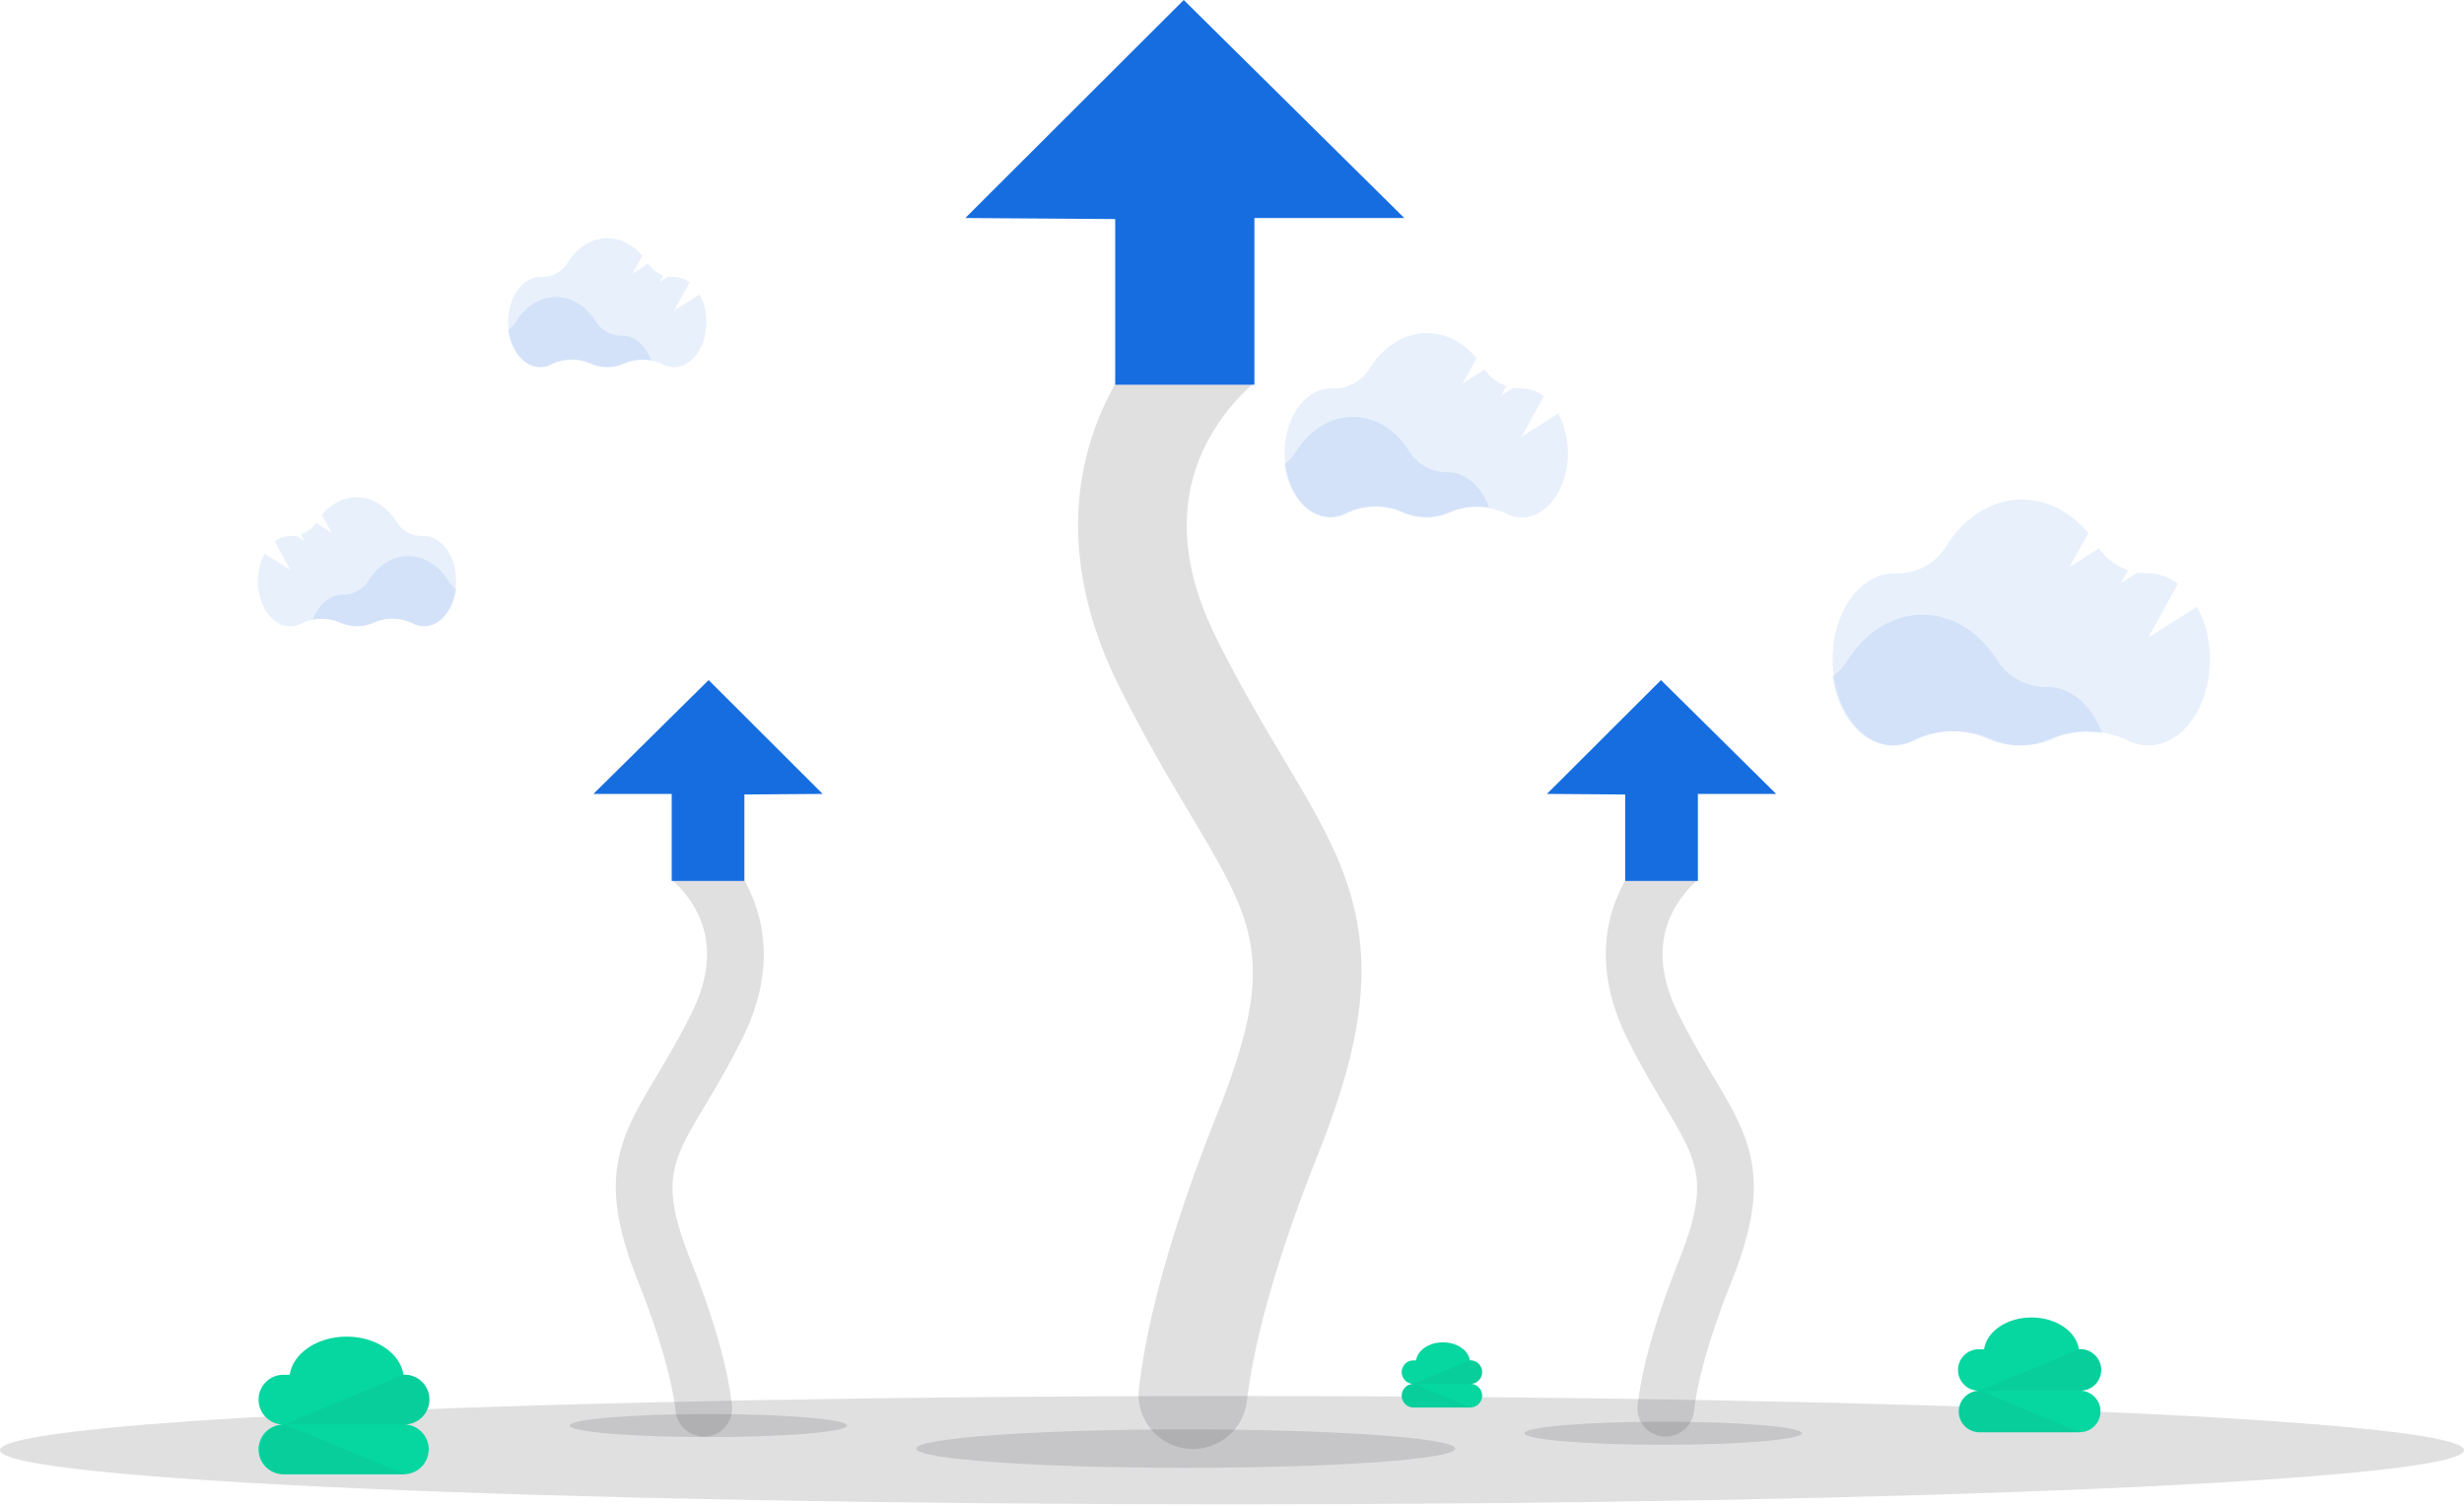 <svg width="234" height="143" fill="none" xmlns="http://www.w3.org/2000/svg"><g clip-path="url(#clip0)"><path opacity=".1" d="M141.431 48.225a6.491 6.491 0 00-3.759.41 5.544 5.544 0 01-4.534-.02 6.342 6.342 0 00-5.307.102 3.29 3.29 0 01-1.529.383c-2.152 0-3.943-2.163-4.315-5.018a4.15 4.15 0 001.076-1.158c1.262-2.03 3.217-3.331 5.411-3.331 2.194 0 4.124 1.286 5.379 3.295a4.157 4.157 0 003.586 1.96h.056c1.72.008 3.203 1.38 3.936 3.377zm58.2 21.415a8.616 8.616 0 00-4.947.534 7.366 7.366 0 01-5.969-.026 8.423 8.423 0 00-6.986.134c-.62.326-1.31.497-2.012.499-2.832 0-5.19-2.82-5.679-6.542a5.447 5.447 0 001.416-1.51c1.661-2.646 4.233-4.343 7.122-4.343 2.888 0 5.428 1.677 7.08 4.296a5.443 5.443 0 002.021 1.891 5.515 5.515 0 002.7.664h.074c2.263.011 4.216 1.8 5.18 4.404z" fill="#166DE0"/><path opacity=".1" d="M147.976 39.265l-3.478 2.204 2.111-3.834a3.455 3.455 0 00-2.105-.75h-.056a4.077 4.077 0 01-.721-.051l-1.175.745.507-.917a4.186 4.186 0 01-2.062-1.566l-2.112 1.342 1.345-2.418c-1.235-1.479-2.898-2.387-4.727-2.387-2.194 0-4.149 1.304-5.411 3.333a4.03 4.03 0 01-3.586 1.924h-.119c-2.423 0-4.386 2.742-4.386 6.122s1.963 6.123 4.386 6.123a3.304 3.304 0 001.529-.38 6.336 6.336 0 015.308-.105 5.544 5.544 0 004.514.01 6.35 6.35 0 015.262.101 3.29 3.29 0 001.511.374c2.423 0 4.387-2.74 4.387-6.123a7.762 7.762 0 00-.922-3.747zm60.665 18.358l-4.634 2.94 2.813-5.116a4.6 4.6 0 00-2.804-1h-.075a5.426 5.426 0 01-.961-.069l-1.565.994.675-1.223a5.578 5.578 0 01-2.747-2.09l-2.813 1.791 1.792-3.227c-1.645-1.973-3.861-3.184-6.297-3.184-2.924 0-5.527 1.74-7.208 4.447a5.377 5.377 0 01-4.778 2.567h-.158c-3.228 0-5.843 3.66-5.843 8.17s2.615 8.17 5.843 8.17a4.393 4.393 0 002.036-.508 8.427 8.427 0 017.071-.14 7.377 7.377 0 006.014.015 8.447 8.447 0 017.01.134 4.38 4.38 0 002.013.499c3.228 0 5.843-3.657 5.843-8.17a10.365 10.365 0 00-1.227-5z" fill="#166DE0"/><path d="M116.238 32.452a1.719 1.719 0 00-.186-.584 1.318 1.318 0 00-.273-.286 1.795 1.795 0 00-.583-.363.73.73 0 00-.672.076.88.88 0 00-.292.607 1.5 1.5 0 00.157.92c.179.31.489.518.747.766.189.18.353.384.488.607.062.116.137.225.224.324a.425.425 0 00.352.139.604.604 0 00.287-.168c.105-.092.392-.26.401-.407.009-.148-.224-.39-.271-.501a5.63 5.63 0 01-.379-1.13z" fill="#06D6A0"/><path d="M117 142.863c64.617 0 117-2.303 117-5.145 0-2.841-52.383-5.145-117-5.145-64.617 0-117 2.304-117 5.145 0 2.842 52.383 5.145 117 5.145z" fill="#3D3C40" fill-opacity=".16"/><path d="M112.612 139.395c14.135 0 25.594-.817 25.594-1.824 0-1.008-11.459-1.825-25.594-1.825-14.135 0-25.593.817-25.593 1.825 0 1.007 11.458 1.824 25.593 1.824z" fill="#3D3C40" fill-opacity=".16"/><path d="M114.273 137.508a5.16 5.16 0 01-5.812-3.243 5.132 5.132 0 01-.298-2.367c.587-5.181 2.414-13.528 7.41-26.057 5.791-14.527 3.702-18.037-2.504-28.454-2.004-3.367-4.277-7.181-6.724-12.08-6.312-12.586-3.914-22.285-.798-28.189 3.313-6.283 8.051-9.574 8.58-9.93l4.891 8.076-.449.447c-.011 0 .224 0 .565.62a19.526 19.526 0 00-4.633 5.921c-2.712 5.42-2.353 11.633 1.065 18.449 2.288 4.568 4.458 8.212 6.372 11.426 3.438 5.772 6.153 10.33 7.051 16.087.931 5.957-.224 12.366-3.83 21.43-4.754 11.921-6.276 19.381-6.74 23.385a5.159 5.159 0 01-4.14 4.474l-.006.005z" fill="#3D3C40" fill-opacity=".16"/><path d="M91.673 20.703L112.417 0l20.946 20.703h-14.235v15.832h-13.22V20.803l-14.235-.1z" fill="#166DE0"/><path d="M157.95 137.206c7.269 0 13.162-.49 13.162-1.095 0-.604-5.893-1.094-13.162-1.094-7.27 0-13.163.49-13.163 1.094 0 .605 5.893 1.095 13.163 1.095z" fill="#3D3C40" fill-opacity=".16"/><path d="M158.71 136.383a2.7 2.7 0 01-3.035-1.692 2.683 2.683 0 01-.155-1.236c.305-2.705 1.26-7.062 3.869-13.603 3.023-7.586 1.932-9.418-1.307-14.858-1.047-1.756-2.241-3.749-3.517-6.309-3.29-6.57-2.039-11.632-.412-14.715a14.964 14.964 0 014.483-5.185l2.553 4.217-.238.224s.121 0 .296.324c-1 .864-1.823 1.914-2.421 3.091-1.414 2.83-1.226 6.072.558 9.633 1.195 2.385 2.327 4.288 3.327 5.966 1.793 3.013 3.211 5.393 3.682 8.4.484 3.109-.114 6.456-2.001 11.185-2.482 6.223-3.277 10.118-3.519 12.209a2.686 2.686 0 01-2.161 2.338l-.002.011z" fill="#3D3C40" fill-opacity=".16"/><path d="M146.909 75.396l10.831-10.81 10.937 10.81h-7.432v8.266h-6.903V75.45l-7.433-.054z" fill="#166DE0"/><path d="M67.275 136.476c7.27 0 13.162-.491 13.162-1.095 0-.605-5.893-1.095-13.162-1.095-7.27 0-13.163.49-13.163 1.095 0 .604 5.893 1.095 13.163 1.095z" fill="#3D3C40" fill-opacity=".16"/><path d="M66.325 136.383a2.698 2.698 0 002.337-.659 2.686 2.686 0 00.852-2.269c-.304-2.705-1.26-7.062-3.868-13.603-3.024-7.586-1.932-9.418 1.307-14.858 1.046-1.756 2.241-3.749 3.516-6.309 3.29-6.57 2.04-11.632.413-14.715a14.97 14.97 0 00-4.483-5.185l-2.553 4.217.238.224s-.121 0-.296.324c1 .864 1.822 1.914 2.42 3.091 1.415 2.83 1.227 6.072-.558 9.633-1.194 2.385-2.326 4.288-3.326 5.966-1.793 3.013-3.212 5.393-3.682 8.4-.485 3.109.114 6.456 2.001 11.185 2.481 6.223 3.277 10.118 3.52 12.209a2.684 2.684 0 002.16 2.338l.002.011z" fill="#3D3C40" fill-opacity=".16"/><path d="M78.126 75.396l-10.83-10.81-10.939 10.81h7.433v8.266h6.903V75.45l7.433-.054z" fill="#166DE0"/><path d="M197.51 136.018h-9.521a1.977 1.977 0 01-1.975-1.971 1.977 1.977 0 011.975-1.971 1.975 1.975 0 01-2.041-1.969 1.956 1.956 0 01.602-1.417 1.97 1.97 0 011.439-.553h.435c.249-1.696 2.165-3.016 4.496-3.018 2.331-.002 4.259 1.315 4.503 3.009h.087a1.975 1.975 0 012.042 1.97 1.973 1.973 0 01-2.042 1.969 1.971 1.971 0 110 3.942v.009z" fill="#06D6A0"/><path opacity=".1" d="M199.483 130.105a1.977 1.977 0 01-1.973 1.971h-9.519l9.459-3.948h.058a1.977 1.977 0 011.975 1.977zm-13.41 3.962a1.974 1.974 0 001.974 1.969h9.522l-9.466-3.931h-.051a1.985 1.985 0 00-1.394.575 1.972 1.972 0 00-.585 1.387z" fill="#3D3C40" fill-opacity=".48"/><path d="M139.638 133.665h-5.404a1.12 1.12 0 01-.792-1.91c.21-.209.495-.327.792-.327a1.12 1.12 0 01-.792-1.91c.21-.209.495-.327.792-.327h.249c.139-.962 1.228-1.712 2.55-1.712 1.323 0 2.412.745 2.556 1.707h.049a1.12 1.12 0 01.792 1.91c-.21.209-.495.327-.792.327a1.12 1.12 0 01.792 1.91c-.21.209-.495.327-.792.327v.005z" fill="#06D6A0"/><path opacity=".1" d="M140.759 130.309a1.118 1.118 0 01-1.121 1.118h-5.404l5.38-2.237h.024a1.12 1.12 0 011.121 1.119zm-7.61 2.244a1.12 1.12 0 001.121 1.119h5.402l-5.379-2.237h-.034a1.122 1.122 0 00-1.11 1.118z" fill="#3D3C40" fill-opacity=".48"/><path d="M38.429 140.011H26.998a2.375 2.375 0 01-1.723-.665 2.363 2.363 0 011.722-4.061 2.376 2.376 0 01-2.254-1.442 2.363 2.363 0 012.255-3.285h.52c.298-2.033 2.6-3.617 5.395-3.62 2.795-.002 5.099 1.578 5.401 3.609h.103a2.362 2.362 0 010 4.727 2.368 2.368 0 012.297 2.363A2.362 2.362 0 0138.417 140l.012.011z" fill="#06D6A0"/><path opacity=".1" d="M40.793 132.919a2.366 2.366 0 01-.694 1.669 2.38 2.38 0 01-1.67.696H26.996l11.346-4.738h.07a2.39 2.39 0 011.682.694 2.371 2.371 0 01.698 1.679zm-16.089 4.743a2.37 2.37 0 002.372 2.36h11.43l-11.357-4.715h-.069a2.378 2.378 0 00-2.376 2.355z" fill="#3D3C40" fill-opacity=".48"/><path opacity=".1" d="M61.862 34.24a4.563 4.563 0 00-2.642.281 3.877 3.877 0 01-3.16 0 4.445 4.445 0 00-3.717.072 2.31 2.31 0 01-1.069.268c-1.506 0-2.76-1.514-3.02-3.514.302-.22.557-.494.754-.81.883-1.42 2.241-2.33 3.786-2.33 1.544 0 2.889.894 3.772 2.305a2.912 2.912 0 002.501 1.372h.04c1.2-.003 2.237.957 2.755 2.355z" fill="#166DE0"/><path opacity=".1" d="M66.439 27.97l-2.434 1.54 1.477-2.684a2.399 2.399 0 00-1.473-.526h-.038a2.696 2.696 0 01-.504-.035l-.827.52.354-.641a2.942 2.942 0 01-1.444-1.094l-1.481.937.932-1.693c-.863-1.034-2.028-1.669-3.308-1.669-1.535 0-2.914.91-3.788 2.33a2.833 2.833 0 01-2.504 1.343h-.074c-1.694 0-3.07 1.92-3.07 4.286 0 2.367 1.376 4.286 3.07 4.286.373 0 .74-.093 1.07-.268a4.445 4.445 0 013.716-.072 3.882 3.882 0 003.158.007 4.443 4.443 0 013.682.072c.327.17.69.26 1.058.261 1.697 0 3.071-1.92 3.071-4.286a5.439 5.439 0 00-.643-2.615zM29.726 58.847a4.564 4.564 0 012.631.282 3.87 3.87 0 003.158 0 4.445 4.445 0 013.716.071c.33.174.697.266 1.07.268 1.506 0 2.76-1.514 3.02-3.514a2.862 2.862 0 01-.752-.81c-.883-1.42-2.253-2.33-3.788-2.33-1.536 0-2.887.894-3.77 2.306a2.912 2.912 0 01-2.51 1.369h-.039c-1.192 0-2.232.96-2.736 2.358z" fill="#166DE0"/><path opacity=".1" d="M25.134 52.576l2.435 1.541-1.48-2.684a2.4 2.4 0 011.473-.526h.04c.17.004.338-.008.505-.036l.824.521-.354-.642a2.947 2.947 0 001.446-1.093l1.477.935-.935-1.694c.865-1.033 2.029-1.669 3.31-1.669 1.536 0 2.903.91 3.789 2.331a2.831 2.831 0 002.503 1.343h.081c1.697 0 3.07 1.919 3.07 4.286 0 2.366-1.373 4.286-3.07 4.286a2.296 2.296 0 01-1.07-.269 4.446 4.446 0 00-3.715-.071 3.866 3.866 0 01-3.156.007 4.447 4.447 0 00-3.685.071c-.326.171-.69.26-1.058.262-1.694 0-3.07-1.92-3.07-4.286a5.44 5.44 0 01.64-2.613z" fill="#166DE0"/></g><defs><clipPath id="clip0"><path fill="#fff" d="M0 0h234v142.863H0z"/></clipPath></defs></svg>